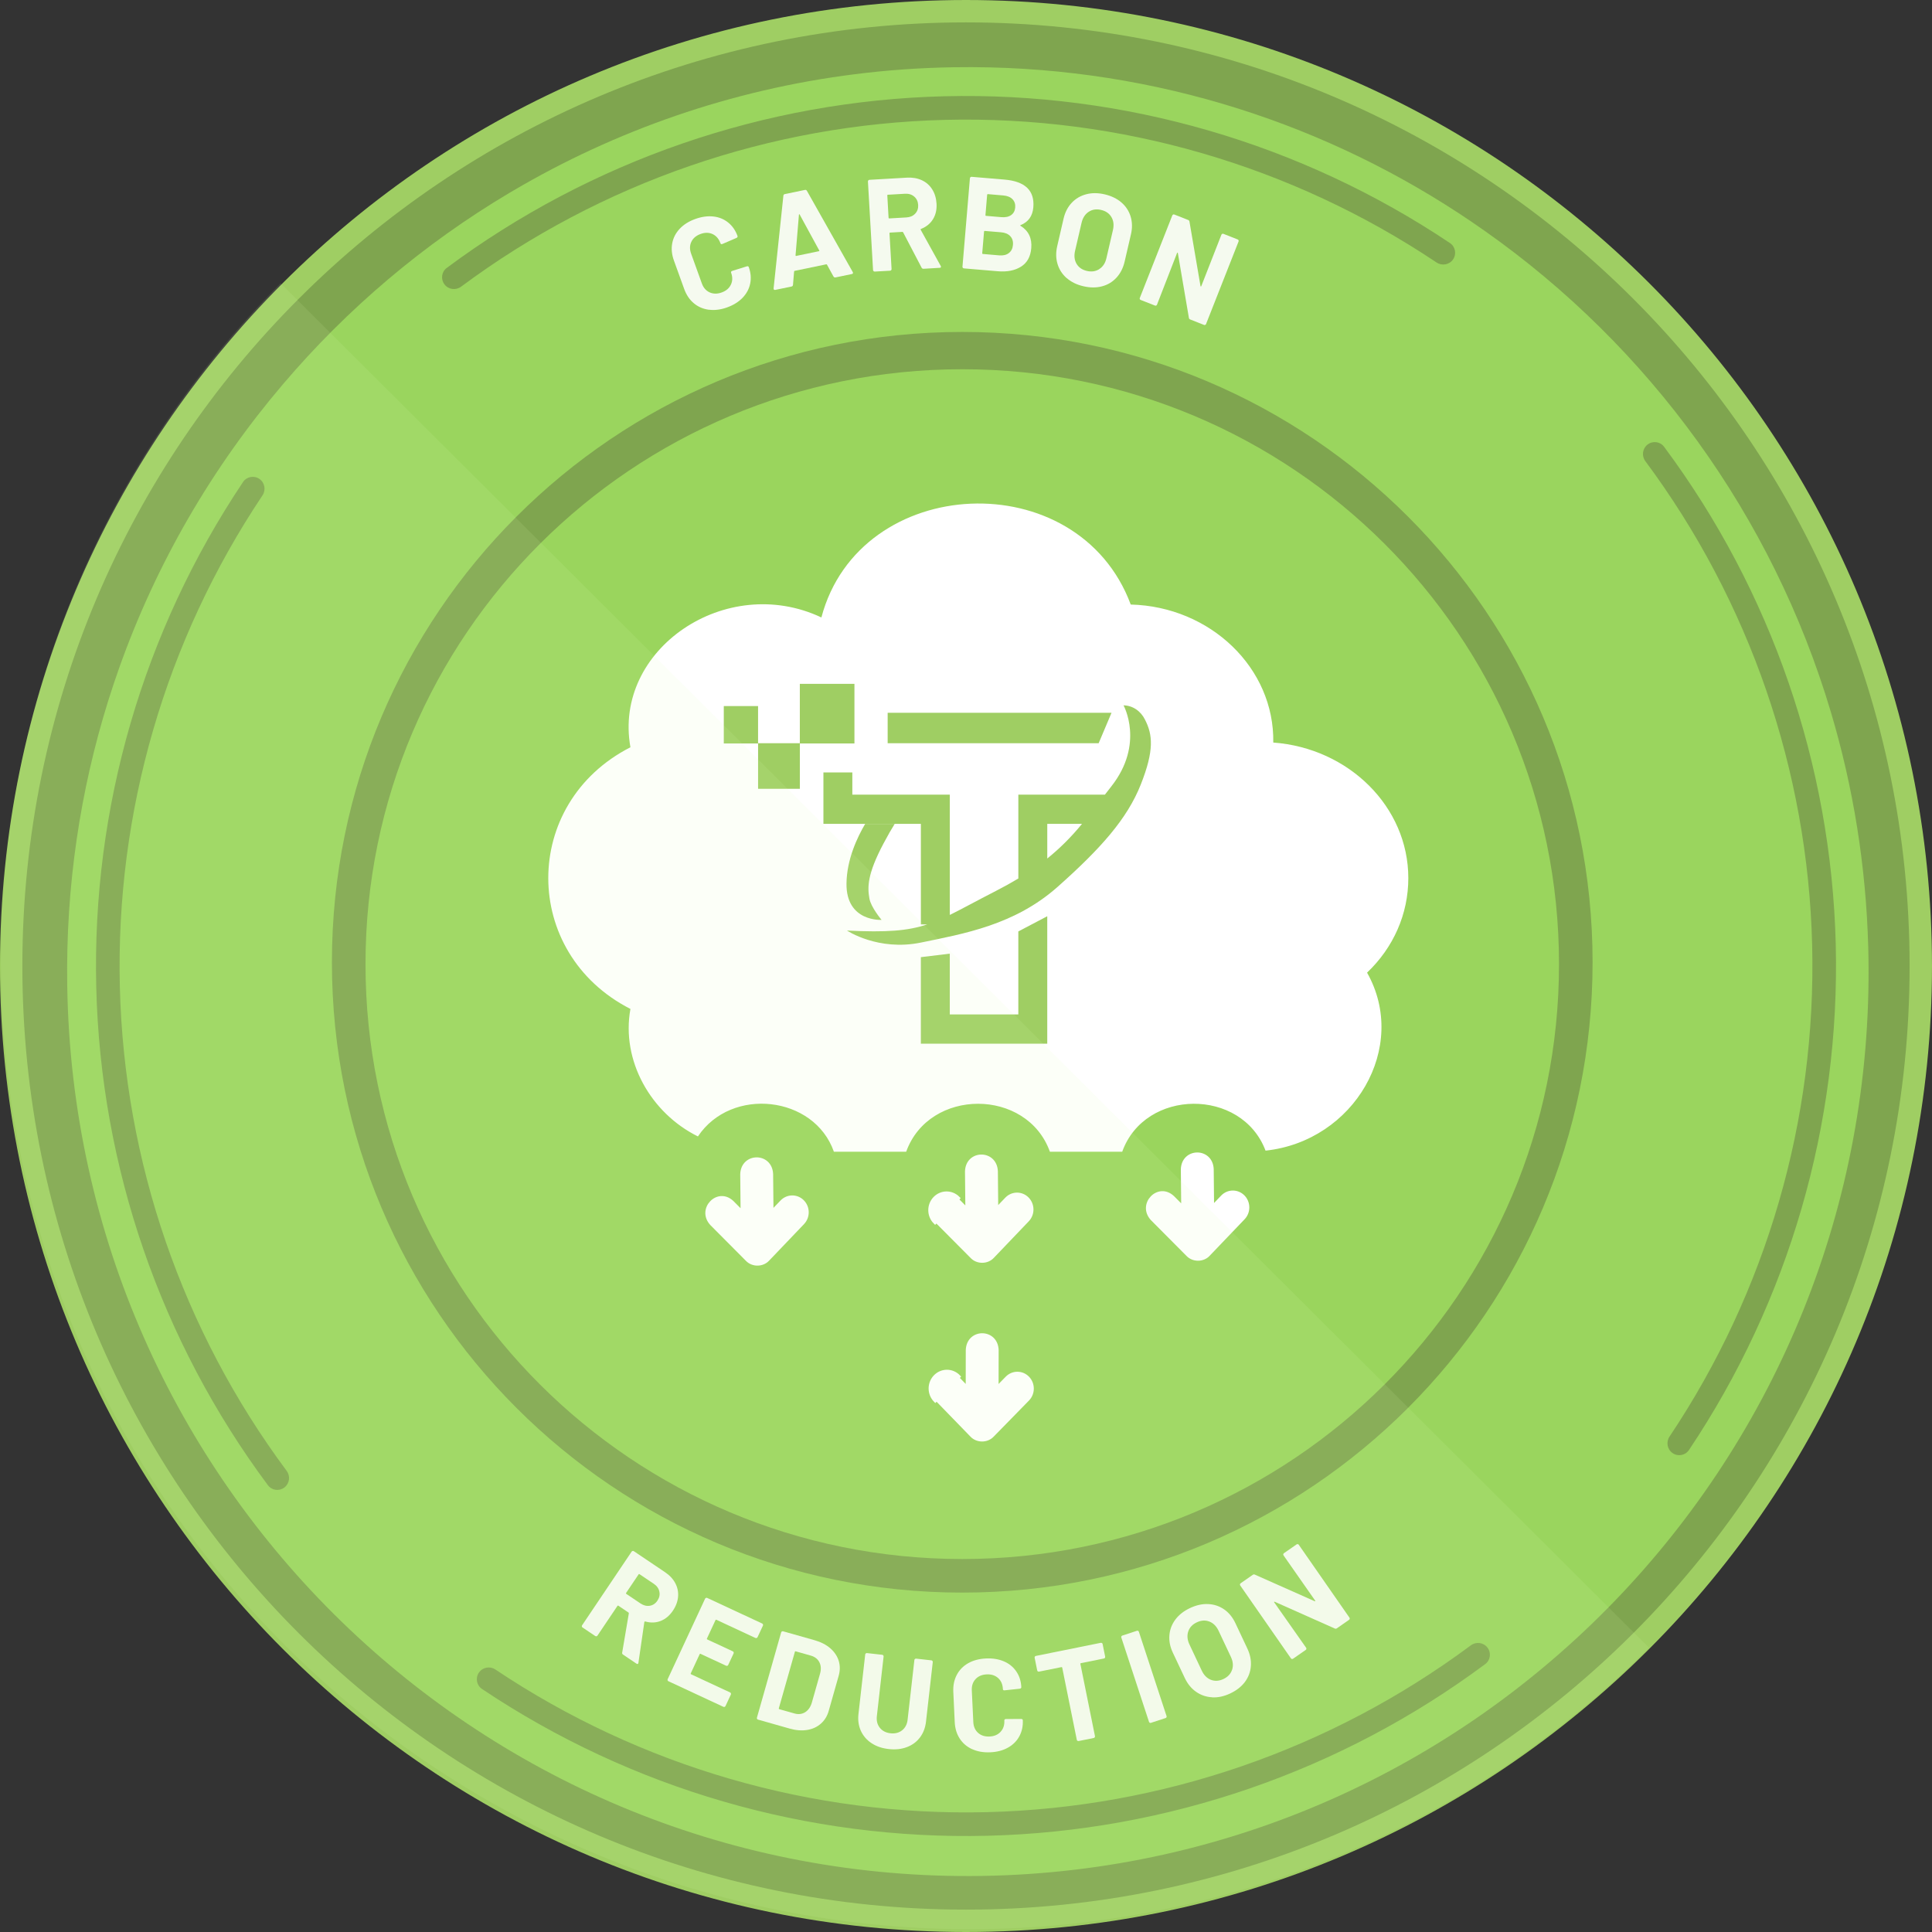 <svg width="120" height="120" viewBox="0 0 120 120" fill="none" xmlns="http://www.w3.org/2000/svg">
<rect x="0" y="0" width="120" height="120" fill="#333333" stroke="none"/>
<g clip-path="url(#clip0_1012_7862)">
<path d="M59.999 119.305C92.752 119.305 119.304 92.753 119.304 60C119.304 27.247 92.752 0.695 59.999 0.695C27.246 0.695 0.694 27.247 0.694 60C0.694 92.753 27.246 119.305 59.999 119.305Z" fill="#7FA54F" stroke="#9FCE63" stroke-width="1.39" stroke-miterlimit="10"/>
<g opacity="0.8">
<path d="M61.024 116.517C30.127 117.023 4.677 92.278 4.176 61.26C4.164 60.458 4.167 59.665 4.187 58.875C4.342 52.798 5.461 46.955 7.399 41.495C9.709 34.984 13.186 29.018 17.58 23.86C21.566 19.172 26.313 15.149 31.631 11.986C31.709 11.939 31.791 11.893 31.87 11.846C38.237 8.098 45.417 5.575 53.089 4.61C55.097 4.355 57.136 4.212 59.208 4.177C59.966 4.165 60.727 4.168 61.478 4.185C72.904 4.458 83.507 8.179 92.27 14.377C102.41 21.534 110.085 32.003 113.725 44.248C115.109 48.895 115.907 53.801 116.041 58.875C116.047 59.062 116.05 59.247 116.053 59.434C116.557 90.458 91.914 116.014 61.024 116.517Z" fill="#A1E161"/>
</g>
<path d="M59.767 98.919C81.389 98.919 98.918 81.391 98.918 59.768C98.918 38.146 81.389 20.618 59.767 20.618C38.145 20.618 20.616 38.146 20.616 59.768C20.616 81.391 38.145 98.919 59.767 98.919Z" fill="#7FA54F"/>
<path opacity="0.8" d="M59.768 96.834C80.239 96.834 96.833 80.291 96.833 59.884C96.833 39.477 80.239 22.934 59.768 22.934C39.297 22.934 22.702 39.477 22.702 59.884C22.702 80.291 39.297 96.834 59.768 96.834Z" fill="#A1E161"/>
<path d="M17.665 92.39C17.343 92.636 16.883 92.575 16.641 92.25C9.983 83.3 6.255 72.502 5.979 61.339C5.702 50.175 8.891 39.206 15.097 29.937C15.322 29.601 15.779 29.517 16.112 29.746C16.446 29.976 16.529 30.433 16.304 30.769C10.274 39.784 7.175 50.448 7.444 61.303C7.713 72.156 11.336 82.655 17.806 91.359C18.047 91.684 17.986 92.144 17.665 92.39Z" fill="#7FA54F"/>
<path d="M27.608 17.665C27.362 17.344 27.423 16.883 27.748 16.641C36.698 9.984 47.496 6.256 58.659 5.979C69.823 5.702 80.792 8.891 90.061 15.097C90.397 15.322 90.481 15.779 90.252 16.113C90.022 16.446 89.566 16.529 89.229 16.304C80.215 10.274 69.55 7.176 58.696 7.445C47.842 7.714 37.343 11.336 28.639 17.806C28.314 18.047 27.854 17.987 27.608 17.665Z" fill="#7FA54F"/>
<path d="M102.335 27.61C102.657 27.364 103.118 27.425 103.359 27.75C110.017 36.7 113.745 47.498 114.022 58.661C114.298 69.825 111.11 80.794 104.904 90.064C104.678 90.4 104.221 90.484 103.888 90.254C103.554 90.024 103.471 89.568 103.696 89.231C109.727 80.217 112.825 69.552 112.556 58.698C112.287 47.844 108.664 37.346 102.194 28.641C101.953 28.316 102.014 27.856 102.335 27.61Z" fill="#7FA54F"/>
<path d="M92.389 102.335C92.635 102.657 92.575 103.117 92.25 103.359C83.299 110.017 72.502 113.745 61.338 114.022C50.174 114.298 39.206 111.11 29.936 104.903C29.6 104.678 29.516 104.221 29.746 103.888C29.976 103.554 30.432 103.471 30.768 103.696C39.783 109.727 50.447 112.825 61.302 112.556C72.156 112.287 82.654 108.664 91.359 102.194C91.684 101.953 92.144 102.014 92.389 102.335Z" fill="#7FA54F"/>
<path d="M44.029 19.239C43.672 19.192 43.358 19.057 43.096 18.836C42.83 18.616 42.632 18.32 42.497 17.95L41.857 16.179C41.725 15.812 41.689 15.457 41.752 15.117C41.815 14.776 41.968 14.476 42.215 14.213C42.461 13.95 42.784 13.746 43.182 13.603C43.575 13.461 43.947 13.408 44.3 13.446C44.652 13.483 44.959 13.606 45.221 13.816C45.484 14.025 45.681 14.304 45.808 14.658C45.824 14.704 45.804 14.744 45.746 14.777L44.868 15.155L44.852 15.159C44.801 15.178 44.766 15.16 44.745 15.102C44.646 14.831 44.485 14.645 44.26 14.539C44.034 14.436 43.786 14.433 43.516 14.532C43.241 14.631 43.047 14.794 42.942 15.017C42.834 15.24 42.831 15.488 42.928 15.758L43.594 17.606C43.69 17.872 43.851 18.056 44.076 18.159C44.302 18.262 44.552 18.265 44.829 18.164C45.1 18.065 45.289 17.907 45.396 17.681C45.504 17.458 45.509 17.213 45.413 16.947C45.392 16.891 45.413 16.852 45.475 16.828L46.386 16.543C46.411 16.533 46.437 16.533 46.46 16.542C46.483 16.552 46.5 16.565 46.507 16.586C46.634 16.94 46.663 17.28 46.596 17.612C46.528 17.944 46.37 18.236 46.126 18.493C45.88 18.749 45.561 18.948 45.168 19.091C44.77 19.235 44.391 19.283 44.034 19.236L44.029 19.239Z" fill="#F5FAEF"/>
<path d="M51.767 17.172L51.366 16.44C51.352 16.422 51.336 16.412 51.32 16.417L49.355 16.824C49.339 16.827 49.328 16.841 49.323 16.864L49.254 17.694C49.249 17.749 49.219 17.784 49.166 17.796L48.153 18.006C48.12 18.013 48.095 18.006 48.076 17.992C48.055 17.976 48.048 17.951 48.05 17.911L48.657 12.158C48.661 12.102 48.691 12.067 48.744 12.056L49.998 11.796C50.052 11.786 50.091 11.805 50.119 11.853L52.963 16.892C52.963 16.892 52.977 16.915 52.979 16.931C52.989 16.98 52.966 17.01 52.905 17.022L51.892 17.232C51.839 17.241 51.799 17.223 51.771 17.172L51.767 17.172ZM49.455 15.895L50.859 15.604C50.891 15.597 50.898 15.579 50.882 15.551L49.671 13.329C49.662 13.308 49.653 13.301 49.641 13.306C49.632 13.311 49.625 13.322 49.623 13.339L49.413 15.856C49.413 15.888 49.427 15.902 49.455 15.897V15.895Z" fill="#F5FAEF"/>
<path d="M57.243 16.627L56.096 14.433C56.084 14.412 56.067 14.403 56.044 14.403L55.287 14.447C55.259 14.447 55.248 14.463 55.248 14.489L55.377 16.709C55.377 16.737 55.37 16.761 55.351 16.781C55.333 16.802 55.312 16.812 55.284 16.814L54.333 16.868C54.305 16.868 54.281 16.862 54.261 16.843C54.239 16.825 54.23 16.802 54.227 16.776L53.909 11.274C53.909 11.246 53.916 11.223 53.934 11.202C53.953 11.181 53.973 11.171 54.001 11.169L56.329 11.035C56.676 11.015 56.984 11.069 57.256 11.194C57.528 11.32 57.742 11.509 57.901 11.761C58.06 12.012 58.15 12.311 58.17 12.651C58.191 13.019 58.119 13.342 57.949 13.616C57.779 13.89 57.532 14.091 57.209 14.218C57.181 14.23 57.174 14.251 57.188 14.276L58.428 16.516C58.44 16.537 58.447 16.553 58.447 16.565C58.448 16.609 58.422 16.632 58.362 16.635L57.362 16.694C57.309 16.696 57.269 16.676 57.243 16.627ZM55.112 12.136L55.191 13.527C55.192 13.555 55.208 13.567 55.233 13.567L56.299 13.505C56.526 13.492 56.708 13.415 56.844 13.27C56.98 13.126 57.041 12.947 57.029 12.729C57.016 12.512 56.934 12.338 56.783 12.21C56.631 12.081 56.441 12.021 56.214 12.034L55.149 12.096C55.121 12.096 55.109 12.112 55.109 12.138L55.112 12.136Z" fill="#F5FAEF"/>
<path d="M63.394 14.03C63.887 14.338 64.107 14.802 64.053 15.418C64.009 15.945 63.796 16.326 63.415 16.564C63.034 16.803 62.555 16.896 61.976 16.848L59.871 16.67C59.844 16.668 59.823 16.656 59.804 16.636C59.788 16.615 59.778 16.592 59.781 16.564L60.243 11.073C60.245 11.045 60.256 11.024 60.277 11.006C60.298 10.989 60.321 10.98 60.349 10.982L62.389 11.154C63.672 11.262 64.269 11.836 64.182 12.876C64.136 13.419 63.874 13.786 63.394 13.981C63.359 13.995 63.359 14.012 63.389 14.03L63.394 14.03ZM62.662 15.716C62.814 15.602 62.899 15.432 62.916 15.21C62.936 14.987 62.879 14.807 62.749 14.668C62.618 14.528 62.426 14.448 62.173 14.428L61.165 14.344C61.137 14.344 61.123 14.353 61.121 14.381L61.008 15.73C61.006 15.758 61.017 15.772 61.045 15.774L62.061 15.861C62.311 15.882 62.51 15.835 62.662 15.718V15.716ZM61.314 12.096L61.208 13.364C61.206 13.391 61.218 13.405 61.245 13.407L62.196 13.488C62.45 13.509 62.652 13.466 62.804 13.359C62.954 13.252 63.039 13.096 63.056 12.89C63.074 12.679 63.017 12.505 62.886 12.372C62.756 12.238 62.563 12.16 62.308 12.139L61.358 12.058C61.33 12.059 61.316 12.068 61.314 12.096Z" fill="#F5FAEF"/>
<path d="M66.255 17.277C65.98 17.036 65.788 16.74 65.685 16.396C65.581 16.051 65.574 15.681 65.667 15.282L66.06 13.581C66.151 13.189 66.318 12.862 66.562 12.601C66.806 12.34 67.106 12.162 67.46 12.068C67.814 11.973 68.196 11.975 68.609 12.07C69.027 12.168 69.375 12.335 69.652 12.574C69.929 12.813 70.119 13.104 70.225 13.447C70.328 13.789 70.337 14.157 70.247 14.547L69.853 16.247C69.761 16.644 69.594 16.976 69.347 17.244C69.101 17.512 68.801 17.692 68.449 17.784C68.095 17.879 67.708 17.876 67.291 17.779C66.878 17.684 66.534 17.515 66.257 17.273L66.255 17.277ZM68.281 16.71C68.505 16.567 68.652 16.342 68.722 16.033L69.127 14.287C69.197 13.98 69.168 13.712 69.032 13.483C68.898 13.255 68.682 13.105 68.385 13.038C68.093 12.97 67.838 13.011 67.617 13.158C67.395 13.305 67.251 13.533 67.178 13.839L66.773 15.586C66.703 15.892 66.735 16.16 66.868 16.387C67.002 16.613 67.216 16.76 67.508 16.828C67.798 16.896 68.057 16.857 68.279 16.715L68.281 16.71Z" fill="#F5FAEF"/>
<path d="M75.914 14.524C75.939 14.515 75.962 14.512 75.988 14.524L76.875 14.873C76.9 14.882 76.919 14.901 76.928 14.926C76.94 14.951 76.94 14.975 76.929 15L74.91 20.127C74.901 20.152 74.882 20.171 74.857 20.18C74.831 20.19 74.808 20.192 74.783 20.181L73.926 19.843C73.875 19.822 73.847 19.788 73.844 19.741L73.159 15.721C73.154 15.703 73.147 15.691 73.136 15.691C73.124 15.691 73.115 15.698 73.108 15.719L71.863 18.925C71.854 18.951 71.836 18.97 71.811 18.979C71.785 18.988 71.762 18.991 71.736 18.979L70.849 18.63C70.824 18.621 70.805 18.602 70.796 18.579C70.784 18.554 70.784 18.531 70.796 18.505L72.814 13.379C72.823 13.353 72.842 13.335 72.867 13.325C72.893 13.313 72.916 13.313 72.941 13.325L73.798 13.663C73.849 13.683 73.875 13.718 73.88 13.764L74.565 17.766C74.57 17.784 74.577 17.796 74.589 17.796C74.6 17.796 74.609 17.786 74.616 17.768L75.863 14.58C75.872 14.554 75.891 14.536 75.916 14.526L75.914 14.524Z" fill="#F5FAEF"/>
<path d="M38.644 102.651L39.058 100.209C39.061 100.186 39.054 100.168 39.035 100.156L38.407 99.732C38.384 99.716 38.366 99.72 38.352 99.744L37.11 101.59C37.094 101.613 37.073 101.627 37.048 101.632C37.02 101.636 36.997 101.632 36.974 101.618L36.181 101.085C36.158 101.069 36.144 101.05 36.139 101.022C36.135 100.997 36.139 100.971 36.156 100.948L39.232 96.375C39.246 96.352 39.267 96.338 39.295 96.334C39.32 96.329 39.346 96.334 39.369 96.347L41.303 97.649C41.593 97.844 41.806 98.073 41.945 98.337C42.084 98.602 42.142 98.882 42.116 99.178C42.091 99.475 41.982 99.767 41.79 100.049C41.583 100.355 41.329 100.566 41.03 100.682C40.729 100.798 40.411 100.807 40.075 100.712C40.048 100.705 40.029 100.717 40.022 100.744L39.654 103.276C39.651 103.3 39.647 103.318 39.64 103.325C39.614 103.362 39.577 103.362 39.529 103.33L38.697 102.769C38.653 102.739 38.634 102.697 38.644 102.644V102.651ZM39.665 97.786L38.887 98.942C38.871 98.965 38.875 98.984 38.899 98.998L39.783 99.593C39.974 99.72 40.166 99.769 40.36 99.737C40.555 99.704 40.715 99.598 40.835 99.417C40.956 99.236 40.997 99.049 40.953 98.854C40.912 98.659 40.796 98.497 40.606 98.37L39.721 97.775C39.698 97.758 39.679 97.763 39.665 97.786Z" fill="#F5FAEF"/>
<path d="M46.994 101.738C46.969 101.747 46.943 101.745 46.92 101.736L44.495 100.607C44.469 100.596 44.453 100.603 44.441 100.628L43.908 101.775C43.897 101.8 43.904 101.817 43.927 101.828L45.516 102.567C45.541 102.579 45.558 102.597 45.567 102.623C45.576 102.648 45.576 102.674 45.565 102.697L45.231 103.413C45.22 103.438 45.201 103.455 45.175 103.464C45.15 103.473 45.124 103.471 45.101 103.462L43.512 102.723C43.487 102.711 43.471 102.718 43.459 102.741L42.903 103.939C42.891 103.964 42.898 103.981 42.922 103.992L45.347 105.12C45.372 105.132 45.389 105.15 45.398 105.176C45.407 105.201 45.405 105.227 45.396 105.25L45.062 105.966C45.05 105.991 45.032 106.007 45.006 106.017C44.981 106.026 44.956 106.023 44.932 106.014L41.518 104.425C41.492 104.414 41.476 104.395 41.467 104.37C41.457 104.344 41.46 104.319 41.471 104.296L43.795 99.298C43.806 99.273 43.825 99.257 43.85 99.248C43.876 99.238 43.901 99.238 43.925 99.25L47.339 100.839C47.365 100.851 47.381 100.869 47.39 100.895C47.399 100.92 47.397 100.946 47.388 100.969L47.054 101.685C47.043 101.71 47.024 101.726 46.999 101.736L46.994 101.738Z" fill="#F5FAEF"/>
<path d="M47.023 106.764C47.009 106.741 47.007 106.716 47.014 106.69L48.519 101.39C48.526 101.364 48.542 101.344 48.566 101.332C48.589 101.318 48.614 101.316 48.64 101.323L50.6 101.878C50.991 101.99 51.316 102.157 51.573 102.379C51.827 102.601 52.001 102.861 52.094 103.157C52.184 103.454 52.184 103.767 52.089 104.095L51.475 106.259C51.383 106.588 51.218 106.855 50.984 107.061C50.75 107.265 50.468 107.397 50.132 107.45C49.798 107.506 49.434 107.476 49.041 107.364L47.081 106.808C47.055 106.801 47.034 106.785 47.023 106.762V106.764ZM48.401 106.16L49.351 106.428C49.592 106.495 49.81 106.47 50.004 106.352C50.199 106.231 50.338 106.037 50.421 105.766L50.933 103.961C51.01 103.69 50.998 103.452 50.894 103.248C50.792 103.044 50.614 102.905 50.363 102.833L49.423 102.567C49.397 102.56 49.379 102.567 49.372 102.595L48.373 106.109C48.367 106.134 48.373 106.15 48.401 106.16Z" fill="#F5FAEF"/>
<path d="M54.13 108.27C53.831 108.074 53.613 107.816 53.469 107.504C53.328 107.189 53.277 106.841 53.321 106.457L53.74 102.761C53.743 102.734 53.756 102.713 53.777 102.697C53.798 102.68 53.822 102.674 53.849 102.676L54.797 102.782C54.824 102.785 54.845 102.796 54.862 102.819C54.878 102.842 54.885 102.866 54.882 102.891L54.463 106.593C54.431 106.88 54.493 107.121 54.648 107.316C54.804 107.51 55.024 107.624 55.311 107.657C55.598 107.689 55.837 107.626 56.034 107.471C56.228 107.316 56.342 107.096 56.374 106.808L56.794 103.107C56.796 103.079 56.807 103.058 56.831 103.042C56.852 103.025 56.875 103.019 56.903 103.021L57.85 103.127C57.878 103.13 57.898 103.144 57.915 103.165C57.931 103.185 57.938 103.208 57.936 103.236L57.516 106.931C57.472 107.316 57.347 107.645 57.139 107.918C56.93 108.194 56.659 108.393 56.323 108.518C55.99 108.643 55.615 108.685 55.198 108.636C54.781 108.59 54.426 108.467 54.127 108.268L54.13 108.27Z" fill="#F5FAEF"/>
<path d="M60.382 108.646C60.053 108.495 59.796 108.275 59.608 107.984C59.42 107.694 59.318 107.353 59.3 106.962L59.212 105.081C59.193 104.689 59.265 104.342 59.425 104.034C59.585 103.728 59.821 103.484 60.134 103.306C60.447 103.128 60.815 103.031 61.239 103.01C61.656 102.991 62.029 103.051 62.353 103.19C62.678 103.329 62.935 103.538 63.124 103.816C63.314 104.092 63.419 104.418 63.435 104.793C63.435 104.842 63.407 104.875 63.342 104.888L62.392 104.99H62.376C62.323 104.993 62.293 104.965 62.291 104.905C62.277 104.617 62.177 104.39 61.994 104.226C61.809 104.061 61.573 103.985 61.285 103.999C60.993 104.013 60.762 104.11 60.593 104.293C60.423 104.476 60.347 104.71 60.361 104.997L60.454 106.959C60.467 107.242 60.567 107.467 60.75 107.631C60.935 107.796 61.174 107.872 61.466 107.858C61.753 107.844 61.982 107.747 62.149 107.564C62.318 107.381 62.395 107.15 62.381 106.867C62.379 106.807 62.409 106.776 62.474 106.772L63.428 106.767C63.456 106.767 63.479 106.772 63.497 106.788C63.516 106.804 63.528 106.823 63.528 106.844C63.546 107.219 63.472 107.552 63.31 107.849C63.148 108.146 62.911 108.38 62.601 108.551C62.291 108.725 61.927 108.82 61.508 108.838C61.084 108.857 60.708 108.792 60.38 108.641L60.382 108.646Z" fill="#F5FAEF"/>
<path d="M68.444 102.051C68.467 102.065 68.481 102.086 68.485 102.113L68.643 102.896C68.647 102.924 68.643 102.947 68.629 102.971C68.615 102.994 68.594 103.007 68.567 103.012L67.137 103.302C67.109 103.306 67.1 103.322 67.105 103.35L68.01 107.833C68.015 107.861 68.01 107.884 67.996 107.907C67.983 107.93 67.962 107.944 67.934 107.949L66.998 108.139C66.97 108.143 66.947 108.139 66.924 108.125C66.901 108.111 66.887 108.09 66.882 108.062L65.976 103.58C65.972 103.554 65.956 103.543 65.928 103.547L64.538 103.828C64.51 103.832 64.487 103.828 64.464 103.814C64.441 103.8 64.427 103.779 64.422 103.751L64.264 102.968C64.26 102.943 64.264 102.917 64.278 102.894C64.294 102.871 64.313 102.857 64.341 102.852L68.367 102.039C68.395 102.035 68.418 102.039 68.441 102.053L68.444 102.051Z" fill="#F5FAEF"/>
<path d="M71.415 107.004C71.391 106.992 71.375 106.973 71.366 106.946L69.647 101.71C69.638 101.685 69.64 101.659 69.652 101.636C69.663 101.613 69.682 101.597 69.71 101.588L70.616 101.291C70.641 101.282 70.666 101.284 70.69 101.296C70.713 101.307 70.729 101.326 70.738 101.354L72.457 106.589C72.466 106.614 72.464 106.64 72.453 106.663C72.441 106.686 72.423 106.703 72.395 106.712L71.489 107.008C71.463 107.018 71.438 107.015 71.415 107.004Z" fill="#F5FAEF"/>
<path d="M75.286 105.421C74.92 105.402 74.589 105.289 74.293 105.082C73.996 104.876 73.762 104.589 73.588 104.221L72.844 102.643C72.673 102.279 72.603 101.918 72.634 101.561C72.664 101.205 72.789 100.88 73.009 100.588C73.229 100.296 73.53 100.06 73.915 99.879C74.304 99.697 74.679 99.613 75.045 99.632C75.411 99.648 75.74 99.759 76.035 99.963C76.329 100.167 76.56 100.452 76.732 100.815L77.475 102.393C77.649 102.761 77.721 103.127 77.693 103.489C77.665 103.85 77.54 104.177 77.323 104.471C77.102 104.763 76.799 105.001 76.41 105.184C76.025 105.365 75.65 105.446 75.284 105.425L75.286 105.421ZM76.526 103.72C76.611 103.47 76.588 103.201 76.454 102.916L75.689 101.292C75.555 101.007 75.365 100.815 75.117 100.718C74.869 100.621 74.608 100.637 74.334 100.767C74.063 100.894 73.887 101.084 73.803 101.337C73.72 101.589 73.746 101.858 73.88 102.143L74.644 103.767C74.779 104.052 74.969 104.241 75.214 104.337C75.46 104.432 75.717 104.415 75.988 104.288C76.259 104.16 76.438 103.973 76.523 103.72H76.526Z" fill="#F5FAEF"/>
<path d="M79.709 96.532C79.714 96.504 79.728 96.483 79.751 96.469L80.534 95.925C80.557 95.909 80.58 95.904 80.608 95.909C80.633 95.913 80.657 95.927 80.671 95.951L83.817 100.475C83.833 100.498 83.838 100.521 83.833 100.549C83.828 100.576 83.814 100.597 83.791 100.611L83.036 101.137C82.992 101.167 82.948 101.172 82.904 101.149L79.179 99.49C79.16 99.483 79.149 99.483 79.139 99.49C79.133 99.499 79.135 99.511 79.146 99.529L81.125 102.344C81.141 102.367 81.146 102.391 81.141 102.418C81.136 102.446 81.123 102.467 81.099 102.481L80.316 103.025C80.293 103.042 80.27 103.046 80.242 103.042C80.214 103.037 80.193 103.023 80.18 103.002L77.034 98.478C77.017 98.455 77.013 98.431 77.017 98.404C77.022 98.378 77.036 98.357 77.057 98.341L77.812 97.815C77.856 97.785 77.9 97.781 77.944 97.804L81.653 99.453C81.671 99.46 81.683 99.46 81.692 99.453C81.699 99.444 81.697 99.432 81.685 99.414L79.723 96.608C79.707 96.585 79.702 96.562 79.707 96.534L79.709 96.532Z" fill="#F5FAEF"/>
<path d="M87.473 54.54C87.473 50.11 83.772 46.465 79.085 46.121C79.167 41.501 75.186 37.673 70.232 37.549C66.961 28.752 53.395 29.375 51.018 38.351C45.095 35.554 38.065 40.332 39.157 46.414C32.346 49.891 32.362 59.201 39.157 62.666C38.574 65.872 40.414 69.132 43.349 70.586C45.43 67.468 50.577 68.055 51.794 71.535H56.285C57.713 67.564 63.786 67.566 65.211 71.535H69.703C71.115 67.597 77.126 67.555 78.605 71.468C84.115 70.879 87.522 65.029 84.911 60.413C86.554 58.848 87.473 56.77 87.473 54.54Z" fill="white"/>
<path d="M75.291 74.722L75.294 75.007L75.491 74.801L75.931 74.341C76.28 73.975 76.852 73.97 77.209 74.329C77.567 74.689 77.573 75.281 77.222 75.648L75.056 77.913L75.055 77.915C74.724 78.276 74.118 78.282 73.78 77.928L73.778 77.926L71.57 75.706C71.153 75.252 71.249 74.715 71.56 74.389C71.717 74.225 71.926 74.118 72.147 74.103C72.366 74.088 72.607 74.161 72.835 74.373L73.283 74.823L73.484 75.025L73.481 74.74L73.46 72.634C73.494 71.398 75.212 71.381 75.27 72.616L75.291 74.722Z" fill="white" stroke="white" stroke-width="0.232"/>
<path d="M58.149 74.513C58.499 74.147 59.07 74.142 59.427 74.5L59.876 74.952L60.077 75.154L60.074 74.869L60.053 72.763C60.087 71.526 61.805 71.51 61.864 72.745L61.884 74.851L61.887 75.136L62.084 74.93L62.524 74.47C62.873 74.104 63.445 74.098 63.802 74.457C64.16 74.818 64.166 75.41 63.815 75.777L61.649 78.043L61.648 78.044C61.317 78.405 60.711 78.411 60.373 78.057L60.371 78.055L58.162 75.833C57.803 75.472 57.797 74.881 58.149 74.513ZM58.149 74.513L58.065 74.433L58.149 74.513ZM58.149 74.513L58.065 74.433L58.149 74.513ZM58.065 74.433C58.46 74.02 59.106 74.013 59.509 74.419L58.08 75.914C57.677 75.509 57.67 74.846 58.065 74.433Z" fill="white"/>
<path d="M58.149 74.513L58.065 74.433M58.149 74.513L58.065 74.433M58.149 74.513C58.499 74.147 59.07 74.142 59.427 74.5L59.876 74.952L60.077 75.154L60.074 74.869L60.053 72.763C60.087 71.526 61.805 71.51 61.864 72.745L61.884 74.851L61.887 75.136L62.084 74.93L62.524 74.47C62.873 74.104 63.445 74.098 63.802 74.457C64.16 74.818 64.166 75.41 63.815 75.777L61.649 78.043L61.648 78.044C61.317 78.405 60.711 78.411 60.373 78.057L60.371 78.055L58.162 75.833C57.803 75.472 57.797 74.881 58.149 74.513ZM58.065 74.433C58.46 74.02 59.106 74.013 59.509 74.419L58.08 75.914C57.677 75.509 57.67 74.846 58.065 74.433Z" stroke="white" stroke-width="0.232"/>
<path d="M58.177 85.58C58.531 85.218 59.103 85.219 59.455 85.582L59.899 86.039L60.097 86.243L60.098 85.959L60.102 83.853C60.15 82.616 61.868 82.619 61.912 83.856L61.908 85.962L61.908 86.247L62.107 86.043L62.552 85.588C62.906 85.226 63.478 85.227 63.831 85.59C64.185 85.955 64.184 86.546 63.828 86.91L61.637 89.15L61.635 89.152C61.3 89.508 60.694 89.507 60.36 89.15L60.358 89.148L58.175 86.9C57.821 86.535 57.822 85.944 58.177 85.58ZM58.177 85.58L58.094 85.499L58.177 85.58ZM58.177 85.58L58.094 85.499L58.177 85.58ZM58.094 85.499C58.494 85.091 59.141 85.092 59.538 85.502L58.092 86.981C57.694 86.571 57.695 85.908 58.094 85.499Z" fill="white"/>
<path d="M58.177 85.58L58.094 85.499M58.177 85.58L58.094 85.499M58.177 85.58C58.531 85.218 59.103 85.219 59.455 85.582L59.899 86.039L60.097 86.243L60.098 85.959L60.102 83.853C60.15 82.616 61.868 82.619 61.912 83.856L61.908 85.962L61.908 86.247L62.107 86.043L62.552 85.588C62.906 85.226 63.478 85.227 63.831 85.59C64.185 85.955 64.184 86.546 63.828 86.91L61.637 89.15L61.635 89.152C61.3 89.508 60.694 89.507 60.36 89.15L60.358 89.148L58.175 86.9C57.821 86.535 57.822 85.944 58.177 85.58ZM58.094 85.499C58.494 85.091 59.141 85.092 59.538 85.502L58.092 86.981C57.694 86.571 57.695 85.908 58.094 85.499Z" stroke="white" stroke-width="0.232"/>
<path d="M47.925 75.026L47.928 75.311L48.124 75.105L48.564 74.645C48.914 74.279 49.486 74.273 49.843 74.632C50.201 74.993 50.207 75.585 49.855 75.952L47.69 78.218L47.689 78.219C47.358 78.58 46.752 78.586 46.414 78.232L46.412 78.23L44.204 76.01C43.787 75.556 43.883 75.019 44.194 74.693C44.351 74.529 44.559 74.422 44.781 74.407C45 74.392 45.241 74.465 45.469 74.677L45.916 75.127L46.117 75.329L46.114 75.044L46.093 72.938C46.128 71.702 47.846 71.685 47.904 72.92L47.925 75.026Z" fill="white" stroke="white" stroke-width="0.232"/>
<path d="M47.085 43.855H44.956V46.178H47.085V43.855Z" fill="#9FCE63"/>
<path d="M63.25 57.853V63.009H58.993V59.233L57.196 59.451V63.009V64.825H58.993H63.25H65.047V63.009V56.909L63.25 57.853Z" fill="#9FCE63"/>
<path d="M68.24 46.162H55.134V44.273H69.038L68.24 46.162Z" fill="#9FCE63"/>
<path d="M49.681 46.162H47.086V48.994H49.681V46.162Z" fill="#9FCE63"/>
<path d="M53.071 42.475H49.679V46.178H53.071V42.475Z" fill="#9FCE63"/>
<path d="M52.577 54.876C52.547 57.273 54.756 57.136 54.756 57.136C54.756 57.136 54.102 56.363 54.003 55.821C53.87 55.094 53.87 54.296 54.868 52.407C55.151 51.872 55.384 51.471 55.571 51.173H53.737C53.248 52.002 52.594 53.382 52.577 54.876Z" fill="#9FCE63"/>
<path d="M71.116 44.696C70.987 44.432 70.795 44.21 70.561 44.054C70.327 43.898 70.059 43.814 69.785 43.81C69.785 43.81 71.102 46.192 69.04 48.827C68.898 49.008 68.762 49.183 68.629 49.356H63.251V54.565C62.828 54.819 62.364 55.077 61.855 55.339C60.642 55.96 59.761 56.451 58.994 56.828V49.356H52.94V47.977H51.144V51.172H57.197V57.417H57.592C56.377 57.819 55.078 57.92 52.608 57.799C52.608 57.799 54.537 59.091 57.198 58.545C59.859 57.997 63.027 57.455 65.701 55.075C68.376 52.696 70.011 50.859 70.856 48.728C71.701 46.596 71.596 45.627 71.116 44.696ZM65.048 53.324V51.172H67.205C66.556 51.969 65.833 52.69 65.048 53.324Z" fill="#9FCE63"/>
<path d="M17.425 17.591C6.243 28.805 -0.004 44.025 0.059 59.901C0.122 75.777 6.489 91.009 17.759 102.247C29.03 113.485 44.28 119.808 60.157 119.825C76.033 119.841 91.234 113.551 102.416 102.336L59.92 59.964L17.425 17.591Z" fill="#E0FFB8" fill-opacity="0.1"/>
</g>
<defs>
<clipPath id="clip0_1012_7862">
<rect width="120" height="120" fill="white"/>
</clipPath>
</defs>
</svg>
